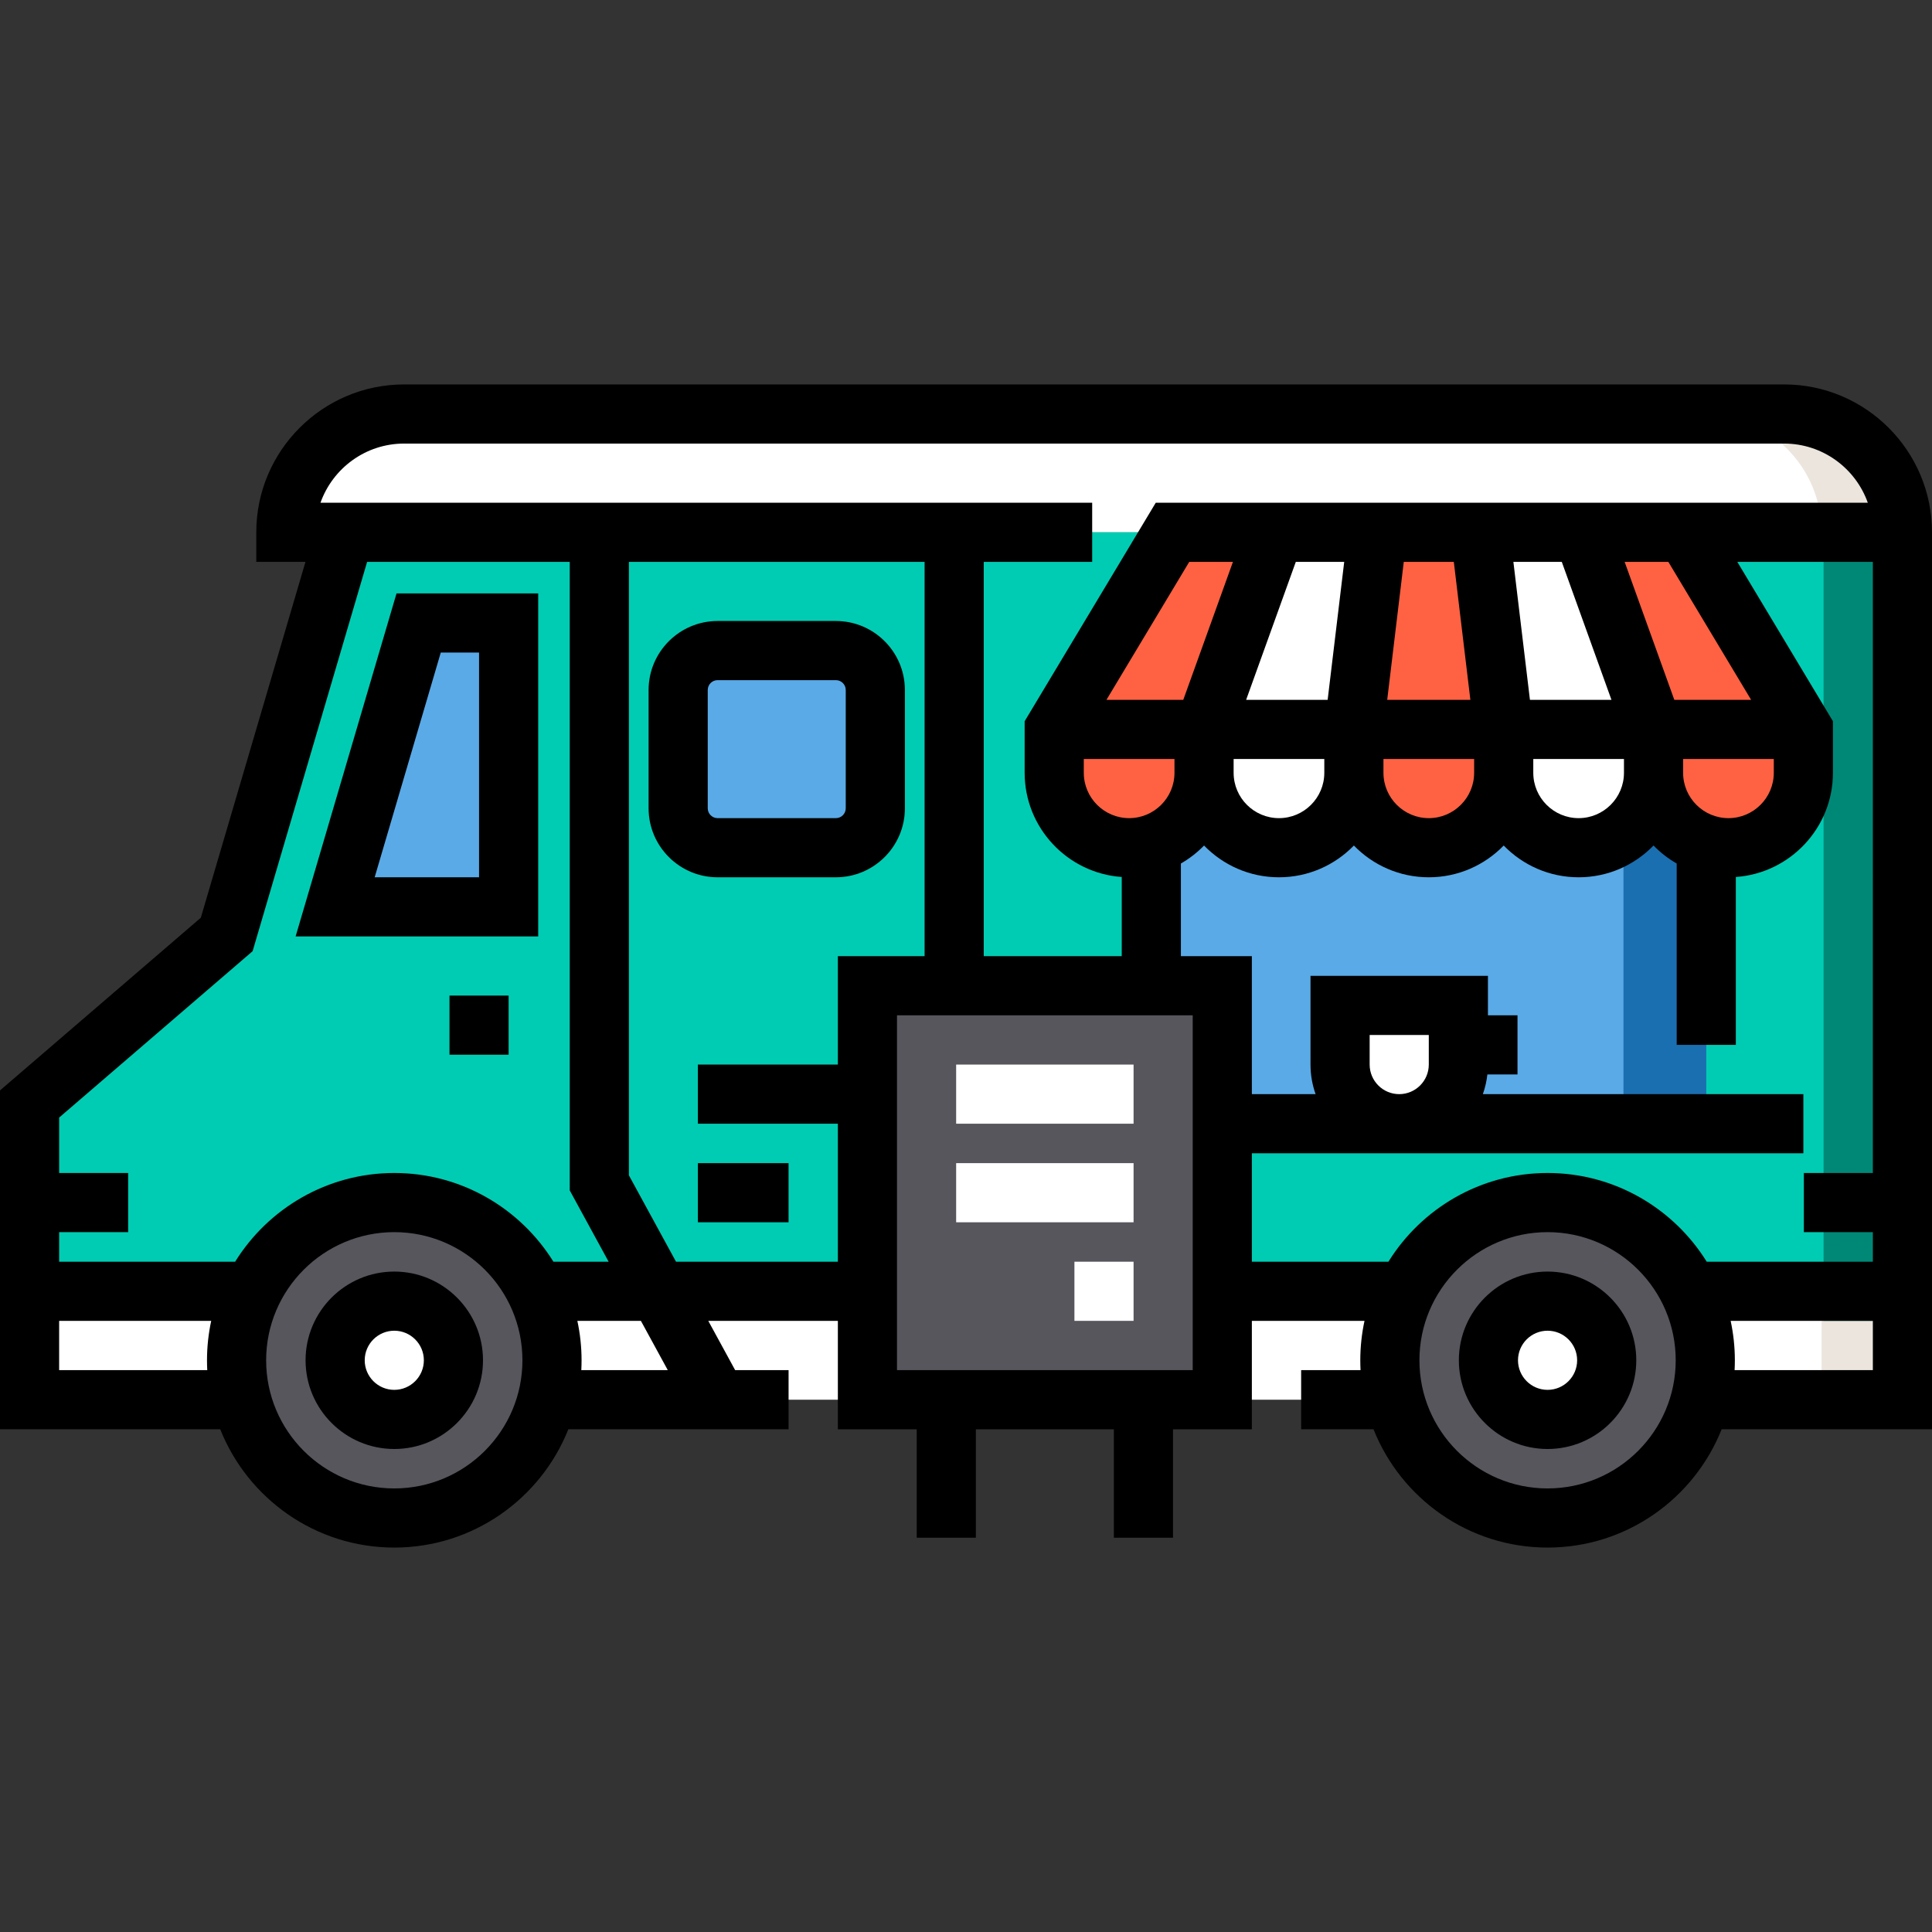 <?xml version="1.0" encoding="iso-8859-1"?>
<!-- Generator: Adobe Illustrator 19.0.0, SVG Export Plug-In . SVG Version: 6.00 Build 0)  -->
<svg version="1.1" id="Capa_1" xmlns="http://www.w3.org/2000/svg" xmlns:xlink="http://www.w3.org/1999/xlink" x="0px" y="0px"
	 viewBox="0 0 512 512" style="enable-background:new 0 0 512 512;" xml:space="preserve">
<rect x="0" y="0" width="512" height="512" fill="#333333" stroke="none"/>
<path style="fill:#FFFFFF;" d="M504.163,141.061H75.755l0,0c0-17.313,14.034-31.347,31.347-31.347h365.714
	C490.129,109.714,504.163,123.748,504.163,141.061L504.163,141.061z"/>
<path style="fill:#EBE5DD;" d="M472.816,109.714h-21.42c17.313,0,31.347,14.035,31.347,31.347h21.42
	C504.163,123.749,490.129,109.714,472.816,109.714z"/>
<polygon style="fill:#00CCB3;" points="91.429,141.061 60.082,247.641 7.837,292.571 7.837,342.204 504.163,342.204 
	504.163,141.061 "/>
<rect x="7.837" y="342.204" style="fill:#FFFFFF;" width="496.327" height="28.735"/>
<rect x="482.743" y="342.204" style="fill:#EBE5DD;" width="21.42" height="28.735"/>
<rect x="483.265" y="141.061" style="fill:#008877;" width="20.898" height="208.98"/>
<path style="fill:#5AAAE7;" d="M231.967,214.204v-31.347c0-5.771-4.678-10.449-10.449-10.449h-31.347
	c-5.771,0-10.449,4.678-10.449,10.449v31.347c0,5.771,4.678,10.449,10.449,10.449h31.347
	C227.289,224.653,231.967,219.975,231.967,214.204z"/>
<circle style="fill:#57565C;" cx="104.49" cy="360.49" r="41.796"/>
<circle style="fill:#FFFFFF;" cx="104.49" cy="360.49" r="15.673"/>
<circle style="fill:#57565C;" cx="410.122" cy="360.49" r="41.796"/>
<circle style="fill:#FFFFFF;" cx="410.122" cy="360.49" r="15.673"/>
<g>
	<polygon style="fill:#5AAAE7;" points="134.792,165.094 134.792,240.327 88.816,240.327 110.947,165.094 	"/>
	<rect x="305.11" y="193.306" style="fill:#5AAAE7;" width="147.069" height="104.49"/>
</g>
<rect x="430.237" y="193.306" style="fill:#1A6FB0;" width="21.943" height="104.49"/>
<polygon style="fill:#FF6243;" points="477.91,193.306 279.38,193.306 310.727,141.061 446.563,141.061 "/>
<g>
	<polygon style="fill:#FFFFFF;" points="337.899,141.061 365.066,141.061 358.797,193.306 319.091,193.306 	"/>
	<polygon style="fill:#FFFFFF;" points="438.199,193.306 398.493,193.306 392.223,141.061 419.391,141.061 	"/>
</g>
<path style="fill:#FF6243;" d="M458.057,224.653L458.057,224.653c-10.964,0-19.853-8.889-19.853-19.853v-11.494h39.706V204.8
	C477.91,215.764,469.021,224.653,458.057,224.653z"/>
<path style="fill:#FFFFFF;" d="M418.351,224.653L418.351,224.653c-10.964,0-19.853-8.889-19.853-19.853v-11.494h39.706V204.8
	C438.204,215.764,429.315,224.653,418.351,224.653z"/>
<path style="fill:#FF6243;" d="M378.645,224.653L378.645,224.653c-10.964,0-19.853-8.889-19.853-19.853v-11.494h39.706V204.8
	C398.498,215.764,389.609,224.653,378.645,224.653z"/>
<path style="fill:#FFFFFF;" d="M338.939,224.653L338.939,224.653c-10.964,0-19.853-8.889-19.853-19.853v-11.494h39.706V204.8
	C358.792,215.764,349.903,224.653,338.939,224.653z"/>
<path style="fill:#FF6243;" d="M299.233,224.653L299.233,224.653c-10.964,0-19.853-8.889-19.853-19.853v-11.494h39.706V204.8
	C319.086,215.764,310.197,224.653,299.233,224.653z"/>
<path style="fill:#FFFFFF;" d="M370.808,297.796L370.808,297.796c-8.656,0-15.673-7.018-15.673-15.673v-15.673h31.347v15.673
	C386.482,290.778,379.464,297.796,370.808,297.796z"/>
<rect x="229.878" y="261.224" style="fill:#57565C;" width="94.041" height="109.714"/>
<g>
	<rect x="253.388" y="282.122" style="fill:#FFFFFF;" width="47.02" height="15.673"/>
	<rect x="253.388" y="308.245" style="fill:#FFFFFF;" width="47.02" height="15.673"/>
	<rect x="284.735" y="334.367" style="fill:#FFFFFF;" width="15.673" height="15.673"/>
</g>
<rect x="184.947" y="308.245" width="24.033" height="15.673"/>
<rect x="119.118" y="263.837" width="15.673" height="15.673"/>
<path d="M221.518,232.49c10.082,0,18.286-8.203,18.286-18.286v-31.347c0-10.082-8.203-18.286-18.286-18.286h-31.347
	c-10.082,0-18.286,8.203-18.286,18.286v31.347c0,10.082,8.203,18.286,18.286,18.286H221.518z M187.559,214.204v-31.347
	c0-1.441,1.171-2.612,2.612-2.612h31.347c1.441,0,2.612,1.171,2.612,2.612v31.347c0,1.441-1.171,2.612-2.612,2.612h-31.347
	C188.731,216.816,187.559,215.645,187.559,214.204z"/>
<path d="M104.49,336.98c-12.963,0-23.51,10.547-23.51,23.51S91.527,384,104.49,384S128,373.453,128,360.49
	S117.453,336.98,104.49,336.98z M104.49,368.327c-4.322,0-7.837-3.515-7.837-7.837s3.515-7.837,7.837-7.837s7.837,3.515,7.837,7.837
	S108.811,368.327,104.49,368.327z"/>
<path d="M410.122,336.98c-12.963,0-23.51,10.547-23.51,23.51S397.159,384,410.122,384s23.51-10.547,23.51-23.51
	S423.085,336.98,410.122,336.98z M410.122,368.327c-4.322,0-7.837-3.515-7.837-7.837s3.515-7.837,7.837-7.837
	s7.837,3.515,7.837,7.837S414.444,368.327,410.122,368.327z"/>
<path d="M105.083,157.257l-26.742,90.906h64.287v-90.906H105.083z M126.955,232.49H99.29l17.52-59.559h10.145V232.49z"/>
<path d="M472.816,101.878H107.102c-21.606,0-39.184,17.577-39.184,39.184v7.837h13.037l-27.739,94.31L0,288.975v89.801h58.363
	c7.298,18.341,25.217,31.347,46.127,31.347s38.829-13.006,46.127-31.347h58.363v-15.673h-14.156l-7.124-13.061h34.342v28.735h20.898
	v28.735h15.673v-28.735h36.571v28.735h15.673v-28.735h20.898v-28.735h29.851c-0.725,3.371-1.116,6.865-1.116,10.449
	c0,0.877,0.024,1.747,0.069,2.612h-15.742v15.673h19.179c7.298,18.341,25.217,31.347,46.127,31.347s38.829-13.006,46.127-31.347H512
	V148.898v-7.837C512,119.455,494.423,101.878,472.816,101.878z M84.935,133.224c3.235-9.122,11.95-15.673,22.168-15.673h365.714
	c10.217,0,18.932,6.552,22.168,15.673H306.29l-34.747,57.911V204.8c0,14.609,11.374,26.603,25.731,27.612v20.975h-36.571v-104.49
	h28.735v-15.673H85.566H84.935z M458.057,216.816c-6.626,0-12.016-5.391-12.016-12.016v-3.657h24.033v3.657
	C470.073,211.426,464.683,216.816,458.057,216.816z M299.233,216.816c-6.626,0-12.016-5.391-12.016-12.016v-3.657h24.033v3.657
	C311.249,211.426,305.858,216.816,299.233,216.816z M413.888,148.898l13.166,36.571h-21.603l-4.389-36.571H413.888z
	 M385.276,148.898l4.389,36.571h-22.04l4.389-36.571H385.276z M351.839,185.469h-21.603l13.166-36.571h12.827L351.839,185.469z
	 M313.578,185.469H293.22l21.943-36.571h11.581L313.578,185.469z M326.922,201.143h24.033v3.657c0,6.626-5.391,12.016-12.016,12.016
	s-12.016-5.391-12.016-12.016V201.143z M366.629,201.143h24.033v3.657c0,6.626-5.391,12.016-12.016,12.016
	c-6.626,0-12.016-5.391-12.016-12.016V201.143z M406.335,201.143h24.033v3.657c0,6.626-5.391,12.016-12.016,12.016
	s-12.016-5.391-12.016-12.016V201.143z M443.712,185.469l-13.166-36.571h11.581l21.943,36.571H443.712z M15.673,363.102v-13.061
	h40.3c-0.725,3.371-1.116,6.865-1.116,10.449c0,0.877,0.024,1.747,0.069,2.612H15.673z M104.49,394.449
	c-18.726,0-33.959-15.234-33.959-33.959s15.234-33.959,33.959-33.959s33.959,15.234,33.959,33.959S123.215,394.449,104.49,394.449z
	 M104.49,310.857c-17.787,0-33.412,9.411-42.176,23.51h-46.64v-7.837h18.286v-15.673H15.673v-14.689l51.273-44.095l30.345-103.175
	h53.696v166.569l10.309,18.9h-14.631C137.901,320.269,122.277,310.857,104.49,310.857z M176.97,363.102h-22.917
	c0.045-0.865,0.069-1.736,0.069-2.612c0-3.584-0.391-7.078-1.116-10.449h16.84L176.97,363.102z M179.15,334.367l-12.489-22.896
	V148.898h78.367v104.49h-22.988v28.735h-37.094v15.673h37.094v36.571H179.15z M316.082,363.102h-78.367v-94.041h78.367V363.102z
	 M410.122,394.449c-18.726,0-33.959-15.234-33.959-33.959s15.234-33.959,33.959-33.959c18.726,0,33.959,15.234,33.959,33.959
	S428.848,394.449,410.122,394.449z M459.686,363.102c0.045-0.865,0.069-1.736,0.069-2.612c0-3.584-0.391-7.078-1.116-10.449h37.687
	v13.061H459.686z M496.327,310.857h-18.286v15.673h18.286v7.837h-44.028c-8.765-14.099-24.389-23.51-42.176-23.51
	c-17.787,0-33.412,9.411-42.176,23.51h-36.191v-28.735H477.91v-15.673h-84.94c0.59-1.665,0.999-3.414,1.2-5.224h7.985v-15.673
	h-7.837v-10.449h-47.02v23.51c0,2.747,0.478,5.384,1.348,7.837h-16.891v-36.571h-18.808V228.84c2.265-1.298,4.331-2.905,6.139-4.766
	c5.035,5.185,12.072,8.416,19.853,8.416s14.818-3.231,19.853-8.416c5.035,5.185,12.072,8.416,19.853,8.416
	c7.781,0,14.818-3.231,19.853-8.416c5.035,5.185,12.072,8.416,19.853,8.416s14.818-3.231,19.853-8.416
	c1.808,1.861,3.873,3.468,6.139,4.766v48.058h15.673v-44.485c14.357-1.009,25.731-13.004,25.731-27.612v-13.664l-25.343-42.238
	h35.923V310.857z M362.971,282.122v-7.837h15.673v7.837c0,4.322-3.515,7.837-7.837,7.837S362.971,286.444,362.971,282.122z"/>
<g>
</g>
<g>
</g>
<g>
</g>
<g>
</g>
<g>
</g>
<g>
</g>
<g>
</g>
<g>
</g>
<g>
</g>
<g>
</g>
<g>
</g>
<g>
</g>
<g>
</g>
<g>
</g>
<g>
</g>
</svg>
